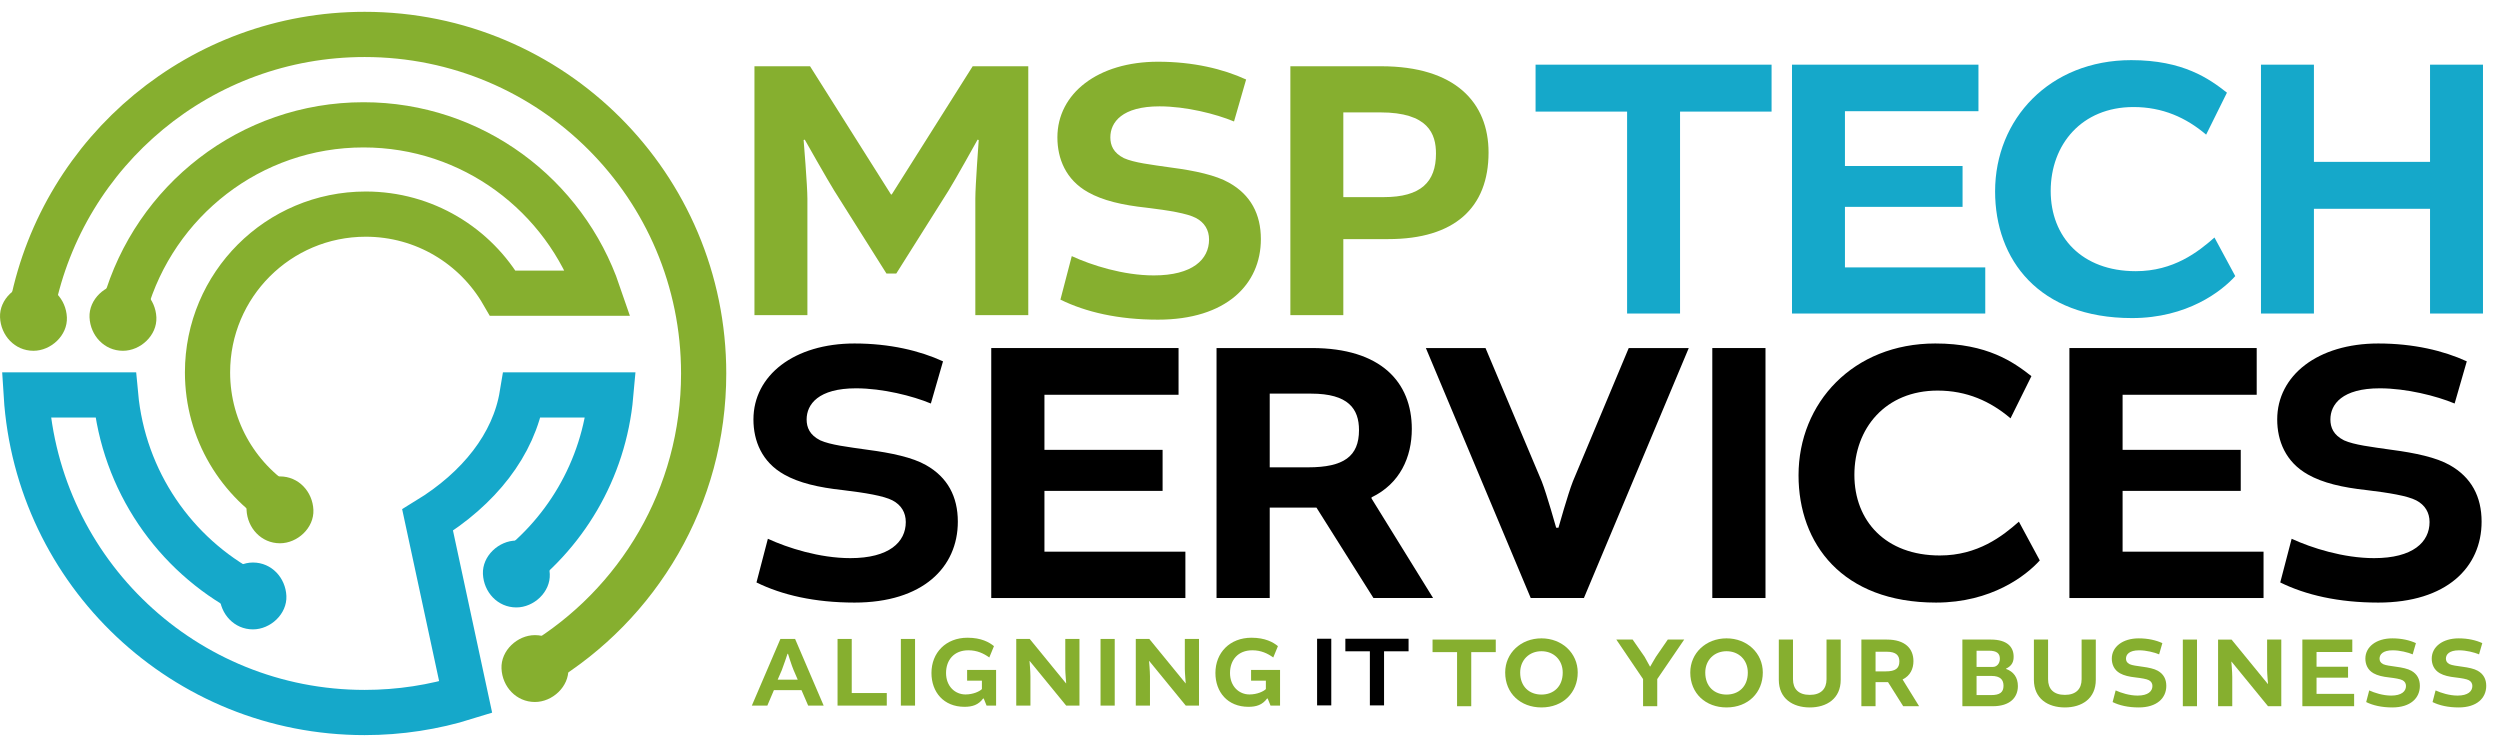 <?xml version="1.0" encoding="utf-8"?>
<!-- Generator: Adobe Illustrator 23.0.1, SVG Export Plug-In . SVG Version: 6.00 Build 0)  -->
<svg version="1.1" xmlns="http://www.w3.org/2000/svg" xmlns:xlink="http://www.w3.org/1999/xlink" x="0px" y="0px"
	 viewBox="0 0 1480.648 442.379" style="enable-background:new 0 0 1480.648 442.379;" xml:space="preserve">
<style type="text/css">
	.st0{fill:#86AF2F;}
	.st1{fill:#15A8CA;}
	.st2{clip-path:url(#SVGID_2_);}
	.st3{clip-path:url(#SVGID_4_);fill:none;stroke:#15A8CA;stroke-width:26.774;stroke-miterlimit:10;}
	.st4{clip-path:url(#SVGID_4_);fill:#15A8CA;}
	.st5{clip-path:url(#SVGID_6_);fill:none;stroke:#86AF2F;stroke-width:26.774;stroke-miterlimit:10;}
	.st6{clip-path:url(#SVGID_6_);fill:#86AF2F;}
	.st7{clip-path:url(#SVGID_8_);fill:none;stroke:#86AF2F;stroke-width:26.774;stroke-miterlimit:10;}
	.st8{clip-path:url(#SVGID_8_);fill:#86AF2F;}
</style>
<g id="Bottom_Row">
	<g>
		<path class="st0" d="M862.961,386.227h-14.52v-7.439h37.438v7.439h-14.52v32.039h-8.399V386.227z"/>
		<path class="st0" d="M934.419,398.287c0,11.88-8.64,20.699-21.479,20.699c-12.299,0-21.479-8.22-21.479-20.699
			c0-11.459,9.24-20.219,21.479-20.219C925.12,378.068,934.419,386.828,934.419,398.287z M900.341,398.347
			c0,8.34,5.46,13.02,12.6,13.02s12.6-4.68,12.6-13.02c0-7.56-5.4-12.66-12.6-12.66
			C905.801,385.687,900.341,390.788,900.341,398.347z"/>
		<path class="st0" d="M981.519,418.266h-8.399v-16.079l-15.839-23.399h9.659l7.08,10.2c0.54,0.899,3.18,5.76,3.18,5.76h0.18
			c0,0,2.76-4.86,3.36-5.76l7.02-10.2h9.72l-15.96,23.399V418.266z"/>
		<path class="st0" d="M1044.038,398.287c0,11.88-8.64,20.699-21.479,20.699c-12.299,0-21.479-8.22-21.479-20.699
			c0-11.459,9.24-20.219,21.479-20.219C1034.738,378.068,1044.038,386.828,1044.038,398.287z M1009.959,398.347
			c0,8.34,5.46,13.02,12.599,13.02c7.14,0,12.6-4.68,12.6-13.02c0-7.56-5.399-12.66-12.6-12.66
			C1015.419,385.687,1009.959,390.788,1009.959,398.347z"/>
		<path class="st0" d="M1090.177,378.788v23.819c0,11.159-8.279,16.379-18.299,16.379c-10.08,0-18.359-5.22-18.359-16.379v-23.819
			h8.399v23.52c0,5.699,3.24,9.239,9.96,9.239c6.6,0,9.899-3.54,9.899-9.239v-23.52H1090.177z"/>
		<path class="st0" d="M1102.419,378.788h15.059c10.92,0,15.779,5.399,15.779,12.779c0,4.44-1.859,8.64-6.359,10.8v0.18l9.72,15.72
			h-9.42l-8.999-14.279h-7.38v14.279h-8.399V378.788z M1116.878,397.626c5.64,0,8.04-1.739,8.04-5.879c0-3.36-1.681-5.76-7.56-5.76
			h-6.54v11.639H1116.878z"/>
		<path class="st0" d="M1188.096,396.187c4.439,1.56,7.02,5.04,7.02,10.14c0,6.72-4.619,11.939-14.879,11.939h-17.999v-39.479
			h16.799c9.899,0,13.56,4.5,13.56,10.14c0,2.58-0.66,5.28-4.5,7.08V396.187z M1180.357,394.987c2.22,0,4.079-1.979,4.079-4.8
			c0-3.119-1.68-4.8-6.539-4.8h-7.26v9.6H1180.357z M1170.637,400.327v11.34h8.64c5.1,0,7.319-1.62,7.319-5.52
			c0-3.54-1.859-5.82-7.14-5.82H1170.637z"/>
		<path class="st0" d="M1241.256,378.788v23.819c0,11.159-8.279,16.379-18.299,16.379c-10.08,0-18.359-5.22-18.359-16.379v-23.819
			h8.399v23.52c0,5.699,3.24,9.239,9.96,9.239c6.6,0,9.899-3.54,9.899-9.239v-23.52H1241.256z"/>
		<path class="st0" d="M1251.217,415.806l1.8-6.899c3.12,1.439,8.16,3.06,13.02,3.06c6.12,0,8.76-2.52,8.76-5.699
			c0-1.5-0.72-2.7-2.1-3.42c-1.381-0.721-4.32-1.2-7.8-1.62c-3.9-0.42-6.96-1.141-9.3-2.46c-3.54-1.98-4.86-5.34-4.86-8.7
			c0-6.959,6.42-11.999,15.96-11.999c5.58,0,10.319,1.14,13.979,2.819l-1.92,6.66c-2.88-1.2-7.62-2.399-11.819-2.399
			c-5.94,0-7.8,2.52-7.8,4.919c0,1.261,0.479,2.46,2.159,3.3c1.62,0.721,4.2,1.021,7.561,1.5c3.659,0.48,7.02,1.2,9.119,2.4
			c3.42,1.92,5.04,4.979,5.04,8.939c0,7.2-5.52,12.779-16.319,12.779C1260.396,418.986,1255.236,417.787,1251.217,415.806z"/>
		<path class="st0" d="M1301.196,378.788v39.479h-8.399v-39.479H1301.196z"/>
		<path class="st0" d="M1342.714,378.788h8.4v39.479h-7.86l-21.599-26.399h-0.12c0,0,0.54,6.061,0.54,9.061v17.339h-8.399v-39.479
			h7.979l21.479,26.279h0.12c0,0-0.54-6.12-0.54-8.399V378.788z"/>
		<path class="st0" d="M1371.995,401.347v9.6h22.259v7.319h-30.658v-39.479h29.578v7.38h-21.179v8.699h18.659v6.48H1371.995z"/>
		<path class="st0" d="M1401.395,415.806l1.8-6.899c3.12,1.439,8.16,3.06,13.02,3.06c6.12,0,8.76-2.52,8.76-5.699
			c0-1.5-0.72-2.7-2.1-3.42c-1.38-0.721-4.32-1.2-7.8-1.62c-3.9-0.42-6.96-1.141-9.3-2.46c-3.54-1.98-4.86-5.34-4.86-8.7
			c0-6.959,6.42-11.999,15.96-11.999c5.579,0,10.319,1.14,13.979,2.819l-1.92,6.66c-2.88-1.2-7.62-2.399-11.819-2.399
			c-5.94,0-7.8,2.52-7.8,4.919c0,1.261,0.479,2.46,2.159,3.3c1.62,0.721,4.2,1.021,7.561,1.5c3.659,0.48,7.02,1.2,9.119,2.4
			c3.42,1.92,5.04,4.979,5.04,8.939c0,7.2-5.52,12.779-16.319,12.779C1410.575,418.986,1405.415,417.787,1401.395,415.806z"/>
		<path class="st0" d="M1440.695,415.806l1.8-6.899c3.12,1.439,8.16,3.06,13.02,3.06c6.12,0,8.76-2.52,8.76-5.699
			c0-1.5-0.72-2.7-2.1-3.42c-1.381-0.721-4.32-1.2-7.8-1.62c-3.9-0.42-6.96-1.141-9.3-2.46c-3.54-1.98-4.86-5.34-4.86-8.7
			c0-6.959,6.42-11.999,15.96-11.999c5.58,0,10.319,1.14,13.979,2.819l-1.92,6.66c-2.88-1.2-7.62-2.399-11.819-2.399
			c-5.94,0-7.8,2.52-7.8,4.919c0,1.261,0.479,2.46,2.159,3.3c1.62,0.721,4.2,1.021,7.561,1.5c3.659,0.48,7.02,1.2,9.119,2.4
			c3.42,1.92,5.04,4.979,5.04,8.939c0,7.2-5.52,12.779-16.319,12.779C1449.875,418.986,1444.715,417.787,1440.695,415.806z"/>
	</g>
	<g>
		<path d="M788.462,378.297v39.479h-8.4v-39.479H788.462z"/>
		<path d="M811.322,385.737h-14.52v-7.439h37.438v7.439h-14.52v32.039h-8.399V385.737z"/>
	</g>
	<g>
		<path class="st0" d="M470.905,378.42l16.919,39.479h-9.18l-3.959-9.18h-16.319l-3.9,9.18h-9.18l16.919-39.479H470.905z
			 M460.585,402.54h11.879l-2.46-5.7c-1.08-2.459-3.3-9.6-3.3-9.6h-0.3c0,0-2.34,7.08-3.36,9.6L460.585,402.54z"/>
		<path class="st0" d="M504.445,378.42v32.039h20.759v7.439h-29.159V378.42H504.445z"/>
		<path class="st0" d="M541.945,378.42v39.479h-8.4V378.42H541.945z"/>
		<path class="st0" d="M560.304,398.58c0,7.979,5.4,12.72,11.52,12.72c4.56,0,8.34-1.8,9.72-3.18v-4.98h-8.76v-6.359h17.159v21.119
			h-5.64l-1.68-4.2h-0.36c-2.76,3.78-6.36,4.92-11.04,4.92c-12.359,0-19.559-8.76-19.559-20.039c0-11.999,8.52-20.879,21.359-20.879
			c8.16,0,12.9,2.7,15.66,4.979l-2.76,6.72c-3.36-2.399-7.2-4.26-12.42-4.26C565.044,385.14,560.304,390.9,560.304,398.58z"/>
		<path class="st0" d="M630.923,378.42h8.399v39.479h-7.859l-21.6-26.399h-0.12c0,0,0.54,6.061,0.54,9.061v17.339h-8.4V378.42h7.979
			l21.479,26.279h0.12c0,0-0.54-6.12-0.54-8.399V378.42z"/>
		<path class="st0" d="M660.204,378.42v39.479h-8.4V378.42H660.204z"/>
		<path class="st0" d="M701.722,378.42h8.399v39.479h-7.86L680.663,391.5h-0.12c0,0,0.54,6.061,0.54,9.061v17.339h-8.4V378.42h7.98
			l21.479,26.279h0.12c0,0-0.54-6.12-0.54-8.399V378.42z"/>
		<path class="st0" d="M728.483,398.58c0,7.979,5.4,12.72,11.52,12.72c4.56,0,8.339-1.8,9.72-3.18v-4.98h-8.76v-6.359h17.159v21.119
			h-5.64l-1.68-4.2h-0.36c-2.76,3.78-6.36,4.92-11.04,4.92c-12.359,0-19.559-8.76-19.559-20.039c0-11.999,8.52-20.879,21.359-20.879
			c8.16,0,12.899,2.7,15.66,4.979l-2.76,6.72c-3.359-2.399-7.199-4.26-12.419-4.26C733.223,385.14,728.483,390.9,728.483,398.58z"/>
	</g>
</g>
<g id="Middle_Row">
	<g>
		<path d="M448.03,344.958l6.75-25.875c11.7,5.399,30.601,11.475,48.826,11.475c22.951,0,32.851-9.45,32.851-21.375
			c0-5.625-2.7-10.126-7.875-12.825c-5.175-2.7-16.2-4.501-29.251-6.075c-14.625-1.575-26.101-4.275-34.876-9.226
			c-13.275-7.425-18.226-20.025-18.226-32.626c0-26.101,24.076-45.001,59.852-45.001c20.925,0,38.701,4.275,52.426,10.575
			l-7.2,24.976c-10.8-4.5-28.576-9-44.326-9c-22.275,0-29.25,9.45-29.25,18.45c0,4.725,1.8,9.225,8.1,12.375
			c6.075,2.701,15.75,3.826,28.351,5.625c13.726,1.801,26.326,4.5,34.201,9.001c12.825,7.2,18.9,18.676,18.9,33.525
			c0,27.001-20.701,47.927-61.202,47.927C482.457,356.884,463.106,352.384,448.03,344.958z"/>
		<path d="M618.581,290.732v36.001h83.477v27.451H587.08V206.13h110.928v27.676h-79.427v32.625h69.977v24.301H618.581z"/>
		<path d="M720.504,206.13h56.477c40.951,0,59.177,20.25,59.177,47.926c0,16.65-6.975,32.401-23.851,40.501v0.676l36.451,58.951
			h-35.326l-33.751-53.552h-27.676v53.552h-31.501V206.13z M774.731,276.782c21.15,0,30.151-6.524,30.151-22.05
			c0-12.601-6.3-21.601-28.351-21.601h-24.526v43.651H774.731z"/>
		<path d="M844.48,206.13h35.326l33.301,78.977c2.925,7.426,8.55,27.451,8.55,27.451h1.35c0,0,5.625-20.025,8.55-27.451
			l33.076-78.977h35.551l-62.102,148.054h-31.501L844.48,206.13z"/>
		<path d="M1045.629,206.13v148.054h-31.501V206.13H1045.629z"/>
		<path d="M1065.2,281.507c0-42.977,32.401-78.077,81.003-78.077c30.825,0,46.351,11.025,56.926,19.351l-12.375,24.976
			c-11.925-10.125-25.876-16.426-43.201-16.426c-30.826,0-49.276,22.276-49.276,49.951c0,27.227,18.45,47.702,50.627,47.702
			c22.5,0,37.126-11.476,46.801-20.026l12.375,22.951c-8.1,9-28.575,24.976-61.427,24.976
			C1091.076,356.884,1065.2,322.008,1065.2,281.507z"/>
		<path d="M1257.124,290.732v36.001h83.478v27.451h-114.979V206.13h110.928v27.676h-79.427v32.625h69.977v24.301H1257.124z"/>
		<path d="M1350.497,344.958l6.75-25.875c11.7,5.399,30.601,11.475,48.826,11.475c22.95,0,32.851-9.45,32.851-21.375
			c0-5.625-2.7-10.126-7.875-12.825c-5.175-2.7-16.2-4.501-29.251-6.075c-14.625-1.575-26.101-4.275-34.876-9.226
			c-13.275-7.425-18.226-20.025-18.226-32.626c0-26.101,24.076-45.001,59.852-45.001c20.926,0,38.701,4.275,52.427,10.575
			l-7.2,24.976c-10.8-4.5-28.575-9-44.326-9c-22.275,0-29.251,9.45-29.251,18.45c0,4.725,1.801,9.225,8.101,12.375
			c6.075,2.701,15.75,3.826,28.351,5.625c13.726,1.801,26.326,4.5,34.201,9.001c12.825,7.2,18.9,18.676,18.9,33.525
			c0,27.001-20.7,47.927-61.202,47.927C1384.923,356.884,1365.572,352.384,1350.497,344.958z"/>
	</g>
</g>
<g id="Top_Row">
	<g id="TECH">
		<path class="st1" d="M963.663,66.08h-54.208V38.303h139.775V66.08h-54.208v119.615h-31.36V66.08z"/>
		<path class="st1" d="M1092.687,122.527v35.84h83.104v27.328h-114.464V38.303h110.432v27.552h-79.071v32.48h69.663v24.191H1092.687
			z"/>
		<path class="st1" d="M1181.614,113.343c0-42.784,32.256-77.728,80.64-77.728c30.688,0,46.144,10.976,56.672,19.264l-12.32,24.864
			c-11.872-10.08-25.76-16.352-43.008-16.352c-30.688,0-49.056,22.176-49.056,49.728c0,27.104,18.368,47.488,50.4,47.488
			c22.399,0,36.959-11.424,46.592-19.936l12.319,22.848c-8.063,8.96-28.447,24.864-61.151,24.864
			C1207.374,188.383,1181.614,153.663,1181.614,113.343z"/>
		<path class="st1" d="M1370.443,38.303v57.568h68.768V38.303h31.359v147.392h-31.359v-62.048h-68.768v62.048h-31.36V38.303
			H1370.443z"/>
	</g>
	<g id="MSP">
		<path class="st0" d="M494.094,112.938c-3.808-6.048-17.472-30.24-17.472-30.24l-0.672,0.224c0,0,2.24,27.104,2.24,34.72v68.992
			h-31.36V39.242h32.928l47.936,75.936h0.448l47.936-75.936h32.928v147.392h-31.36v-68.992c0-7.616,2.016-34.72,2.016-34.72
			l-0.672-0.224c0,0-13.44,24.192-17.248,30.24l-30.912,49.056h-5.824L494.094,112.938z"/>
		<path class="st0" d="M628.044,177.45l6.72-25.76c11.648,5.376,30.464,11.424,48.608,11.424c22.848,0,32.704-9.408,32.704-21.28
			c0-5.6-2.688-10.08-7.84-12.768s-16.128-4.48-29.12-6.048c-14.56-1.568-25.984-4.256-34.72-9.184
			c-13.216-7.392-18.144-19.936-18.144-32.479c0-25.984,23.968-44.8,59.583-44.8c20.832,0,38.528,4.256,52.192,10.528l-7.168,24.864
			c-10.752-4.48-28.448-8.96-44.128-8.96c-22.176,0-29.12,9.408-29.12,18.368c0,4.704,1.792,9.184,8.064,12.32
			c6.048,2.688,15.68,3.808,28.224,5.6c13.664,1.792,26.208,4.479,34.048,8.96c12.768,7.168,18.816,18.592,18.816,33.375
			c0,26.88-20.608,47.712-60.928,47.712C662.316,189.322,643.052,184.842,628.044,177.45z"/>
		<path class="st0" d="M817.994,39.242c43.904,0,63.616,21.504,63.616,51.072c0,32.704-20.16,51.295-59.359,51.295h-26.656v45.024
			h-31.36V39.242H817.994z M819.562,116.746c21.952,0,30.912-8.96,30.912-25.76c0-11.648-4.48-24.416-32.928-24.416h-21.952v50.176
			H819.562z"/>
	</g>
	<g>
		<g>
			<defs>
				<rect id="SVGID_1_" x="0" y="7" width="430.134" height="428.379"/>
			</defs>
			<clipPath id="SVGID_2_">
				<use xlink:href="#SVGID_1_"  style="overflow:visible;"/>
			</clipPath>
			<g class="st2">
				<defs>
					<rect id="SVGID_3_" x="0" y="7" width="430.134" height="428.379"/>
				</defs>
				<clipPath id="SVGID_4_">
					<use xlink:href="#SVGID_3_"  style="overflow:visible;"/>
				</clipPath>
				<path class="st3" d="M299.615,341.741c34.502-24.335,58.119-63.214,62.105-107.834h-52.497
					c-4.854,29.384-25.501,55.449-55.976,74.089c4.715,21.924,17.293,80.412,22.567,104.938
					c-18.903,5.886-39.011,9.058-59.869,9.058c-106.718,0-193.857-83.032-200.407-188.085h52.909
					c4.72,50.996,35.058,94.374,77.886,117.087"/>
				<path class="st4" d="M149.817,372.758c10.357,0,20.279-9.107,19.8-19.8c-0.481-10.727-8.7-19.8-19.8-19.8
					c-10.357,0-20.279,9.107-19.8,19.8C130.497,363.686,138.716,372.758,149.817,372.758"/>
				<path class="st4" d="M305.817,359.758c10.356,0,20.278-9.107,19.8-19.8c-0.481-10.727-8.7-19.8-19.8-19.8
					c-10.357,0-20.279,9.107-19.8,19.8C286.498,350.686,294.716,359.758,305.817,359.758"/>
			</g>
			<g class="st2">
				<defs>
					<rect id="SVGID_5_" x="0" y="7" width="430.134" height="428.379"/>
				</defs>
				<clipPath id="SVGID_6_">
					<use xlink:href="#SVGID_5_"  style="overflow:visible;"/>
				</clipPath>
				<path class="st5" d="M169.76,301.711c-28.02-16.19-46.854-46.47-46.854-81.191c0-51.795,41.913-93.708,93.708-93.708
					c34.72,0,65,18.833,81.186,46.854h56.538c-19.859-58.069-74.571-99.732-139.042-99.732c-67.131,0-123.68,45.172-141.319,106.998
					"/>
				<path class="st6" d="M72.817,207.758c10.357,0,20.279-9.107,19.8-19.8c-0.481-10.728-8.7-19.8-19.8-19.8
					c-10.357,0-20.279,9.107-19.8,19.8C53.497,198.686,61.716,207.758,72.817,207.758"/>
				<path class="st6" d="M165.817,321.758c10.357,0,20.279-9.107,19.8-19.8c-0.481-10.727-8.7-19.8-19.8-19.8
					c-10.357,0-20.279,9.107-19.8,19.8C146.497,312.686,154.716,321.758,165.817,321.758"/>
			</g>
			<g class="st2">
				<defs>
					<rect id="SVGID_7_" x="0" y="7" width="430.134" height="428.379"/>
				</defs>
				<clipPath id="SVGID_8_">
					<use xlink:href="#SVGID_7_"  style="overflow:visible;"/>
				</clipPath>
				<path class="st7" d="M19.17,180.932C37.787,89.268,118.744,20.387,215.945,20.387c110.99,0,200.803,89.812,200.803,200.802
					c0,73.011-38.864,136.857-97.053,172.003"/>
				<path class="st8" d="M19.817,207.758c10.357,0,20.279-9.107,19.8-19.8c-0.481-10.728-8.7-19.8-19.8-19.8
					c-10.357,0-20.279,9.107-19.8,19.8C0.497,198.686,8.717,207.758,19.817,207.758"/>
				<path class="st8" d="M316.817,415.758c10.356,0,20.278-9.107,19.8-19.8c-0.481-10.727-8.7-19.8-19.8-19.8
					c-10.357,0-20.279,9.107-19.8,19.8C297.498,406.686,305.716,415.758,316.817,415.758"/>
			</g>
		</g>
	</g>
	<g>
	</g>
	<g>
	</g>
	<g>
	</g>
	<g>
	</g>
	<g>
	</g>
	<g>
	</g>
	<g>
	</g>
	<g>
	</g>
	<g>
	</g>
	<g>
	</g>
	<g>
	</g>
	<g>
	</g>
	<g>
	</g>
	<g>
	</g>
	<g>
	</g>
</g>
</svg>

